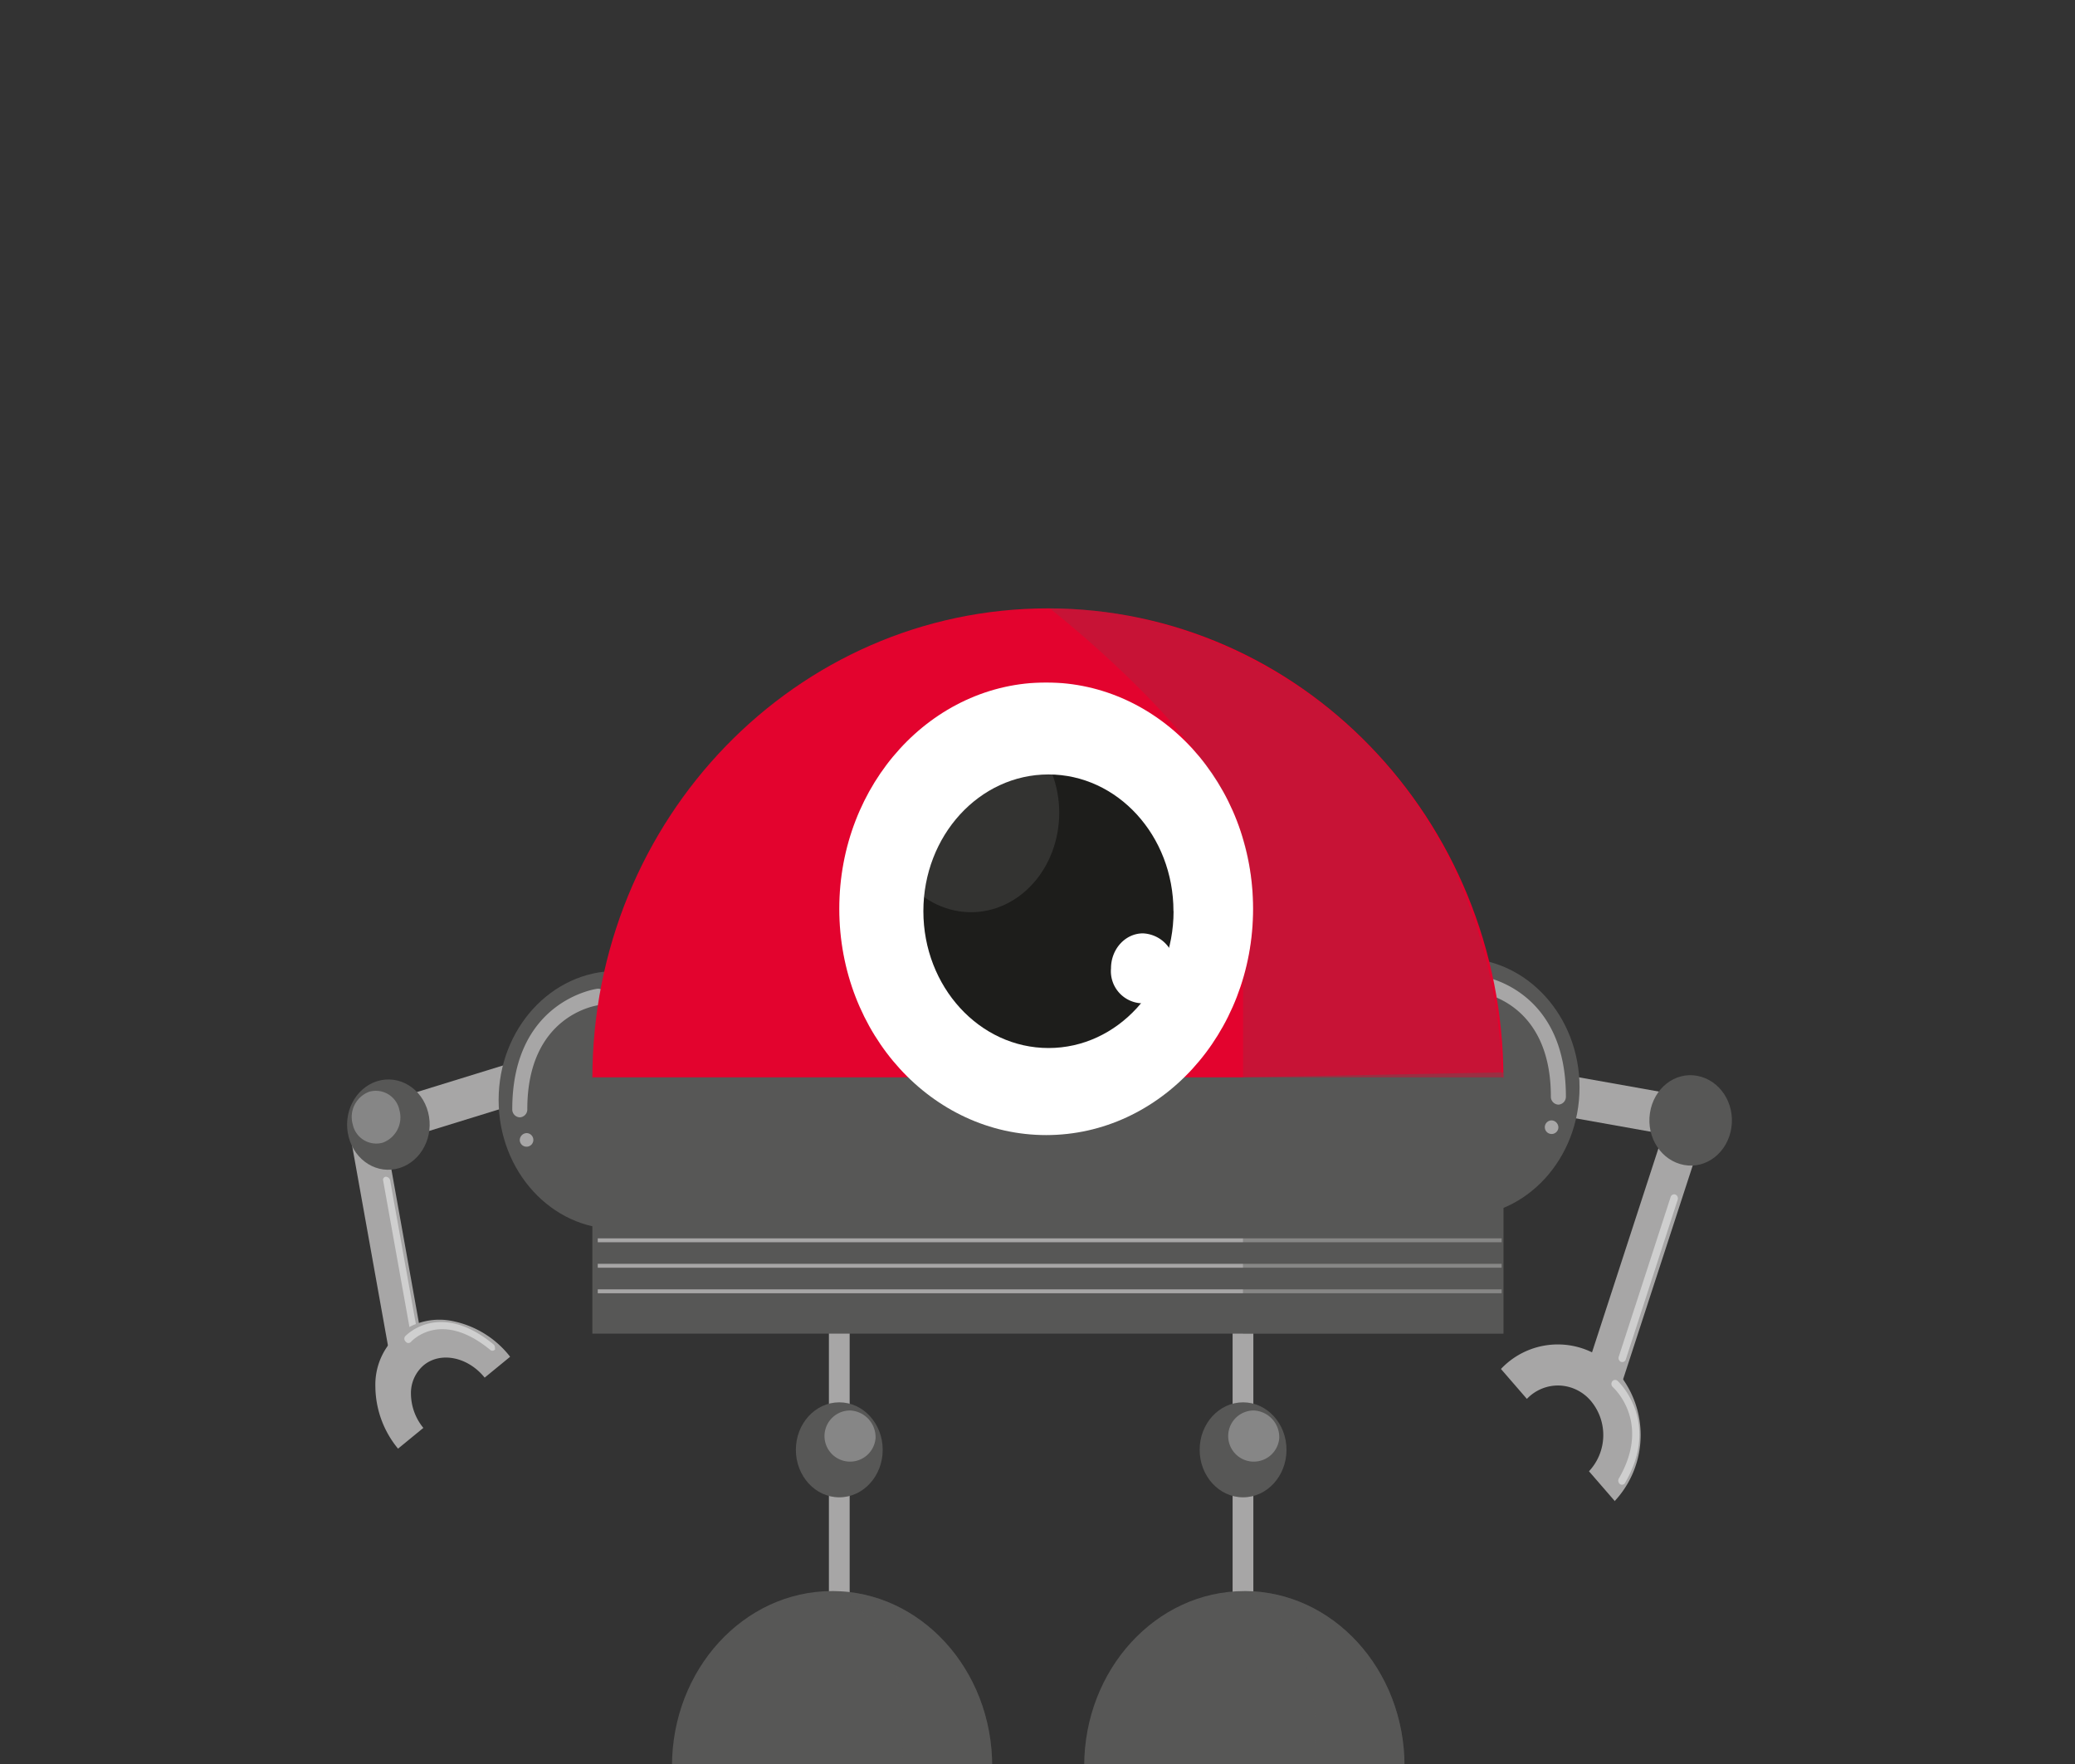 <svg xmlns="http://www.w3.org/2000/svg" xmlns:xlink="http://www.w3.org/1999/xlink" viewBox="0 0 400 340" id="ryVrgFun2z"><rect x="0" y="0" width="400" height="340" fill="#333333" stroke="none"/><style>@-webkit-keyframes B1KWHgYuh2z_HJTxKuhhz_Animation{0%{-webkit-transform: translate(0px, 0px);transform: translate(0px, 0px);}50%{-webkit-transform: translate(0px, 15px);transform: translate(0px, 15px);}100%{-webkit-transform: translate(0px, 0px);transform: translate(0px, 0px);}}@keyframes B1KWHgYuh2z_HJTxKuhhz_Animation{0%{-webkit-transform: translate(0px, 0px);transform: translate(0px, 0px);}50%{-webkit-transform: translate(0px, 15px);transform: translate(0px, 15px);}100%{-webkit-transform: translate(0px, 0px);transform: translate(0px, 0px);}}#ryVrgFun2z *{-webkit-animation-duration: 3s;animation-duration: 3s;-webkit-animation-iteration-count: infinite;animation-iteration-count: infinite;-webkit-animation-timing-function: cubic-bezier(0, 0, 1, 1);animation-timing-function: cubic-bezier(0, 0, 1, 1);}#r1HSgKdnnf{isolation: isolate;}#rkDHlKO3nf{fill: #a7a6a6;}#H1dBxYd32M{fill: #a7a6a6;}#rkFSxF_h2f{fill: #cfcfcf;}#rycrltu33f{fill: #cfcfcf;}#HJsBxF_n2G{fill: #a7a6a6;}#rJnSeKu23f{fill: #575756;}#Syprgtd23M{fill: #a7a6a6;}#HyArlKOhnz{fill: #a7a6a6;}#BkklBgtuhnf{fill: #575756;}#BkgxHgYd2hz{fill: #868686;}#SkWgrltd32z{fill: #cfcfcf;}#SJzxreK_n2f{fill: #a7a6a6;}#H1XxrxK_hnM{fill: #cfcfcf;}#Hy4gSltdhhG{fill: #575756;}#S1SlHgYdh3f{fill: #a7a6a6;}#rJLeSxK_23z{fill: #a7a6a6;}#SJwerlY_n2f{fill: #575756;}#r1OgBlK_h3G{fill: #a7a6a6;}#B1FxBlF_3nz{fill: #a7a6a6;}#Sk5erlt_h2f{fill: none;stroke: #a7a6a6;stroke-miterlimit: 10;stroke-width: 4px;}#SkigSltO2hG{fill: #575756;}#SJhxHgKOnnM{fill: #868686;}#Sk6lSgKOnhG{fill: none;stroke: #a7a6a6;stroke-miterlimit: 10;stroke-width: 4px;}#SJRgBeYd22M{fill: #e3032e;}#rJJWBgt_3nM{fill: #575756;}#rygZBeKO32G{fill: #575756;}#HkWWrlKdnhM{opacity: 0.4;mix-blend-mode: multiply;}#r1fbrxtd3hG{-webkit-clip-path: url(#clip-path);clip-path: url(#clip-path);}#SyQ-SlYO33f{fill: #575756;}#HJEZrgtdn2f{fill: #575756;}#ByrWSxK_nhG{opacity: 0.4;mix-blend-mode: multiply;}#HyUZrxK_32M{-webkit-clip-path: url(#clip-path-2);clip-path: url(#clip-path-2);}#BJvWreKOh2z{fill: #575756;}#HJOWHltu3nM{fill: #fff;}#B1KWHgYuh2z{fill: #1d1d1b;}#r1c-BeFOnhf{fill: #fff;}#B1sZretu2nG{fill: none;stroke: #a7a6a6;stroke-miterlimit: 10;stroke-width: 0.75px;}#HynZreFOhhf{fill: none;stroke: #a7a6a6;stroke-miterlimit: 10;stroke-width: 0.75px;}#rypbBlK_n2z{fill: none;stroke: #a7a6a6;stroke-miterlimit: 10;stroke-width: 0.75px;}#H1AWSlKu22f{opacity: 0.4;mix-blend-mode: multiply;}#BJkfBxFOn2M{-webkit-clip-path: url(#clip-path-3);clip-path: url(#clip-path-3);}#r1gGBxKd3nz{fill: #575756;}#SyWGSeYdnnG{fill: #575756;}#r1GzSxKO23z{fill: #868686;}#Hk7MBlY_nnf{opacity: 0.1;}#ryNfreFdn2z{-webkit-clip-path: url(#clip-path-4);clip-path: url(#clip-path-4);}#BJSMreFu3nM{fill: #fff;}#ByLzHgYuhnz{fill: #e3032e;}#B1PGHgFdnhz{fill: #575756;mix-blend-mode: multiply;opacity: 0.2;}#B1KWHgYuh2z_HJTxKuhhz{-webkit-animation-name: B1KWHgYuh2z_HJTxKuhhz_Animation;animation-name: B1KWHgYuh2z_HJTxKuhhz_Animation;-webkit-transform-origin: 50% 50%;transform-origin: 50% 50%;transform-box: fill-box;-webkit-transform: translate(0px, 0px);transform: translate(0px, 0px);}</style><defs><clipPath id="clip-path"><rect class="cls-1" x="160.4" y="306.67" width="30.86" height="33.75"/></clipPath><clipPath id="clip-path-2"><rect class="cls-1" x="239.89" y="306.67" width="30.86" height="33.75"/></clipPath><clipPath id="clip-path-3"><rect class="cls-1" x="239.61" y="206.69" width="50.21" height="50.36"/></clipPath><clipPath id="clip-path-4"><rect class="cls-1" x="170.16" y="137.56" width="34.04" height="38.26"/></clipPath></defs><title>Tekengebied 2</title><g id="r1HSgKdnnf"><g id="ByUSeYu33z" data-name="Laag 1"><polygon points="312.54 266.92 305.72 264.27 320.28 219.55 327.1 222.21 312.54 266.92" id="rkDHlKO3nf"/><path d="M311.31,289.35l-5-5.77a10.23,10.23,0,0,0,.39-13.53,8.36,8.36,0,0,0-6.1-3,8.27,8.27,0,0,0-6.26,2.58l-5-5.77a15.06,15.06,0,0,1,22.6.78,18.68,18.68,0,0,1-.71,24.72" id="H1dBxYd32M"/><path d="M312.49,262.5a.81.81,0,0,1-.44-1l10-30.78a.71.71,0,0,1,.92-.48.81.81,0,0,1,.44,1l-10,30.77a.71.71,0,0,1-.92.48" id="rkFSxF_h2f"/><path d="M312.44,286.13l-.15-.07a.84.84,0,0,1-.22-1.1c6.25-10.76-.86-17.33-1.17-17.61a.84.84,0,0,1-.1-1.11.69.69,0,0,1,1-.11c.09.08,8.4,7.75,1.47,19.68a.68.68,0,0,1-.85.32" id="rycrltu33f"/><polygon points="325.86 219.5 301.21 215.1 302.37 207.29 327.02 211.68 325.86 219.5" id="HJsBxF_n2G"/><path d="M333.76,217.35c-.7,4.75-4.79,8-9.13,7.19s-7.28-5.24-6.57-10,4.79-8,9.13-7.18,7.28,5.24,6.57,10" id="rJnSeKu23f"/><polygon points="81.97 261.77 75.22 261.77 67.47 218.54 74.22 218.54 81.97 261.77" id="Syprgtd23M"/><polygon points="75.28 220.28 99.32 212.86 97.36 205.24 73.32 212.66 75.28 220.28" id="HyArlKOhnz"/><path d="M67.21,219.13c1.19,4.63,5.58,7.32,9.81,6s6.7-6.11,5.51-10.74-5.6-7.31-9.82-6-6.7,6.11-5.5,10.74" id="BkklBgtuhnf"/><path d="M68,216.72a4.63,4.63,0,0,0,5.76,3.53,5.2,5.2,0,0,0,3.23-6.31,4.64,4.64,0,0,0-5.77-3.53A5.19,5.19,0,0,0,68,216.72" id="BkgxHgYd2hz"/><path d="M80,258a.84.84,0,0,1-.8-.71l-5.34-29.75a.57.57,0,0,1,.54-.73.89.89,0,0,1,.81.72l5.33,29.76A.55.55,0,0,1,80,258" id="SkWgrltd32z"/><path d="M98.31,261.53l-4.88,4c-3.22-4-8.48-5.07-11.74-2.4a7.05,7.05,0,0,0-2.47,5.55,10.51,10.51,0,0,0,2.39,6.54l-4.88,4a19,19,0,0,1-4.37-12,12.85,12.85,0,0,1,4.51-10.13,12.59,12.59,0,0,1,10.75-2.38,18.69,18.69,0,0,1,10.69,6.76" id="SJzxreK_n2f"/><path d="M95.5,259.94a.52.52,0,0,1-.06.13.64.64,0,0,1-1,.06c-9.48-7.74-15-1.73-15.24-1.47a.66.66,0,0,1-1-.07.77.77,0,0,1-.12-1c.06-.07,6.52-7.1,17,1.49a.82.82,0,0,1,.3.88" id="H1XxrxK_hnM"/><path d="M118.85,187.15c-12.55,0-22.73,11.13-22.73,24.87s10.18,24.86,22.73,24.86Z" id="Hy4gSltdhhG"/><path d="M100.2,215.36a1.52,1.52,0,0,0,1.45-1.58c0-18.12,13.3-20,13.87-20.06a1.55,1.55,0,0,0,1.27-1.74,1.5,1.5,0,0,0-1.59-1.41c-.16,0-16.45,2.2-16.45,23.21a1.52,1.52,0,0,0,1.45,1.58" id="S1SlHgYdh3f"/><path d="M100.2,219.83a1.31,1.31,0,1,0,1.3-1.43,1.36,1.36,0,0,0-1.3,1.43" id="rJLeSxK_23z"/><path d="M281.76,184.7c12.55,0,22.73,11.14,22.73,24.87s-10.18,24.86-22.73,24.86Z" id="SJwerlY_n2f"/><path d="M300.41,212.91a1.52,1.52,0,0,1-1.45-1.58c0-18.12-13.3-20-13.87-20.06a1.55,1.55,0,0,1-1.27-1.75,1.49,1.49,0,0,1,1.59-1.39c.16,0,16.45,2.19,16.45,23.2a1.52,1.52,0,0,1-1.45,1.58" id="r1OgBlK_h3G"/><path d="M300.41,217.38a1.31,1.31,0,1,1-1.3-1.43,1.37,1.37,0,0,1,1.3,1.43" id="B1FxBlF_3nz"/><line x1="239.61" y1="245.05" x2="239.61" y2="310.04" id="Sk5erlt_h2f"/><path d="M248,279.44c0,5.06-3.75,9.16-8.37,9.16s-8.37-4.1-8.37-9.16,3.75-9.15,8.37-9.15,8.37,4.1,8.37,9.15" id="SkigSltO2hG"/><path d="M246.6,277.23a4.93,4.93,0,1,1-4.91-5.37,5.15,5.15,0,0,1,4.91,5.37" id="SJhxHgKOnnM"/><line x1="161.79" y1="245.05" x2="161.79" y2="310.04" id="Sk6lSgKOnhG"/><path d="M289.82,207.9c0-50.06-39.31-90.64-87.81-90.64s-87.82,40.58-87.82,90.64Z" id="SJRgBeYd22M"/><rect x="114.19" y="207.65" width="175.63" height="49.4" id="rJJWBgt_3nM"/><path d="M191.26,340.42c0-18.64-13.82-33.75-30.86-33.75s-30.86,15.11-30.86,33.75Z" id="rygZBeKO32G"/><g id="HkWWrlKdnhM"><g id="r1fbrxtd3hG"><path d="M191.26,340.42c0-18.64-13.82-33.75-30.86-33.75,0,0,16.14,5,13.41,33.75Z" id="SyQ-SlYO33f"/></g></g><path d="M270.75,340.42c0-18.64-13.82-33.75-30.86-33.75S209,321.78,209,340.42Z" id="HJEZrgtdn2f"/><g id="ByrWSxK_nhG"><g id="HyUZrxK_32M"><path d="M270.75,340.42c0-18.64-13.82-33.75-30.86-33.75,0,0,16.14,5,13.41,33.75Z" id="BJvWreKOh2z"/></g></g><path d="M241.56,175.16c0,24.09-17.86,43.62-39.89,43.62s-39.88-19.53-39.88-43.62,17.85-43.62,39.88-43.62,39.89,19.53,39.89,43.62" id="HJOWHltu3nM"/><g id="B1KWHgYuh2z_HJTxKuhhz" data-animator-group="true" data-animator-type="0"><path d="M226.23,175.63c0,14.56-10.79,26.37-24.1,26.37S178,190.19,178,175.63s10.79-26.36,24.11-26.36,24.1,11.8,24.1,26.36" id="B1KWHgYuh2z"/></g><path d="M226.5,186.64a6.19,6.19,0,1,1-12.33,0c0-3.72,2.76-6.74,6.16-6.74a6.47,6.47,0,0,1,6.17,6.74" id="r1c-BeFOnhf"/><line x1="115.23" y1="248.89" x2="289.47" y2="248.89" id="B1sZretu2nG"/><line x1="115.23" y1="243.97" x2="289.47" y2="243.97" id="HynZreFOhhf"/><line x1="115.23" y1="239.06" x2="289.47" y2="239.06" id="rypbBlK_n2z"/><g id="H1AWSlKu22f"><g id="BJkfBxFOn2M"><polygon points="239.61 207.65 239.61 257.05 289.82 257.05 289.82 206.69 239.61 207.65" id="r1gGBxKd3nz"/></g></g><path d="M170.16,279.44c0,5.06-3.75,9.16-8.37,9.16s-8.37-4.1-8.37-9.16,3.75-9.15,8.37-9.15,8.37,4.1,8.37,9.15" id="SyWGSeYdnnG"/><path d="M168.78,277.23a4.93,4.93,0,1,1-4.91-5.37,5.15,5.15,0,0,1,4.91,5.37" id="r1GzSxKO23z"/><g id="Hk7MBlY_nnf"><g id="ryNfreFdn2z"><path d="M184.68,175.61c-9.3-1.55-15.72-11.27-14.34-21.72s10-17.67,19.33-16.12S205.39,149.05,204,159.5s-10,17.66-19.33,16.11" id="BJSMreFu3nM"/></g></g><rect x="161.79" y="128.87" width="79.77" height="2.67" id="ByLzHgYuhnz"/>

<rect xmlns="http://www.w3.org/2000/svg" x="161.79" y="128.87" width="79.77" height="1" id="ByLzHgYuhnz">

    <animate xmlns="http://www.w3.org/2000/svg" dur="5s" attributeName="height" repeatCount="indefinite" values="1; 1; 1; 1; 75; 1; 0" keyTimes="0; 0.25; 0.5; 0.85; 0.9; 0.95; 1"/>

</rect>


<path d="M239.63,208.06H289.4s1.89-40.62-30.71-69.17c0,0-22.78-21.63-56.34-21.63,0,0,33.27,25.86,37.28,44.64a47.68,47.68,0,0,1,0,27.06Z" id="B1PGHgFdnhz"/></g></g></svg>
